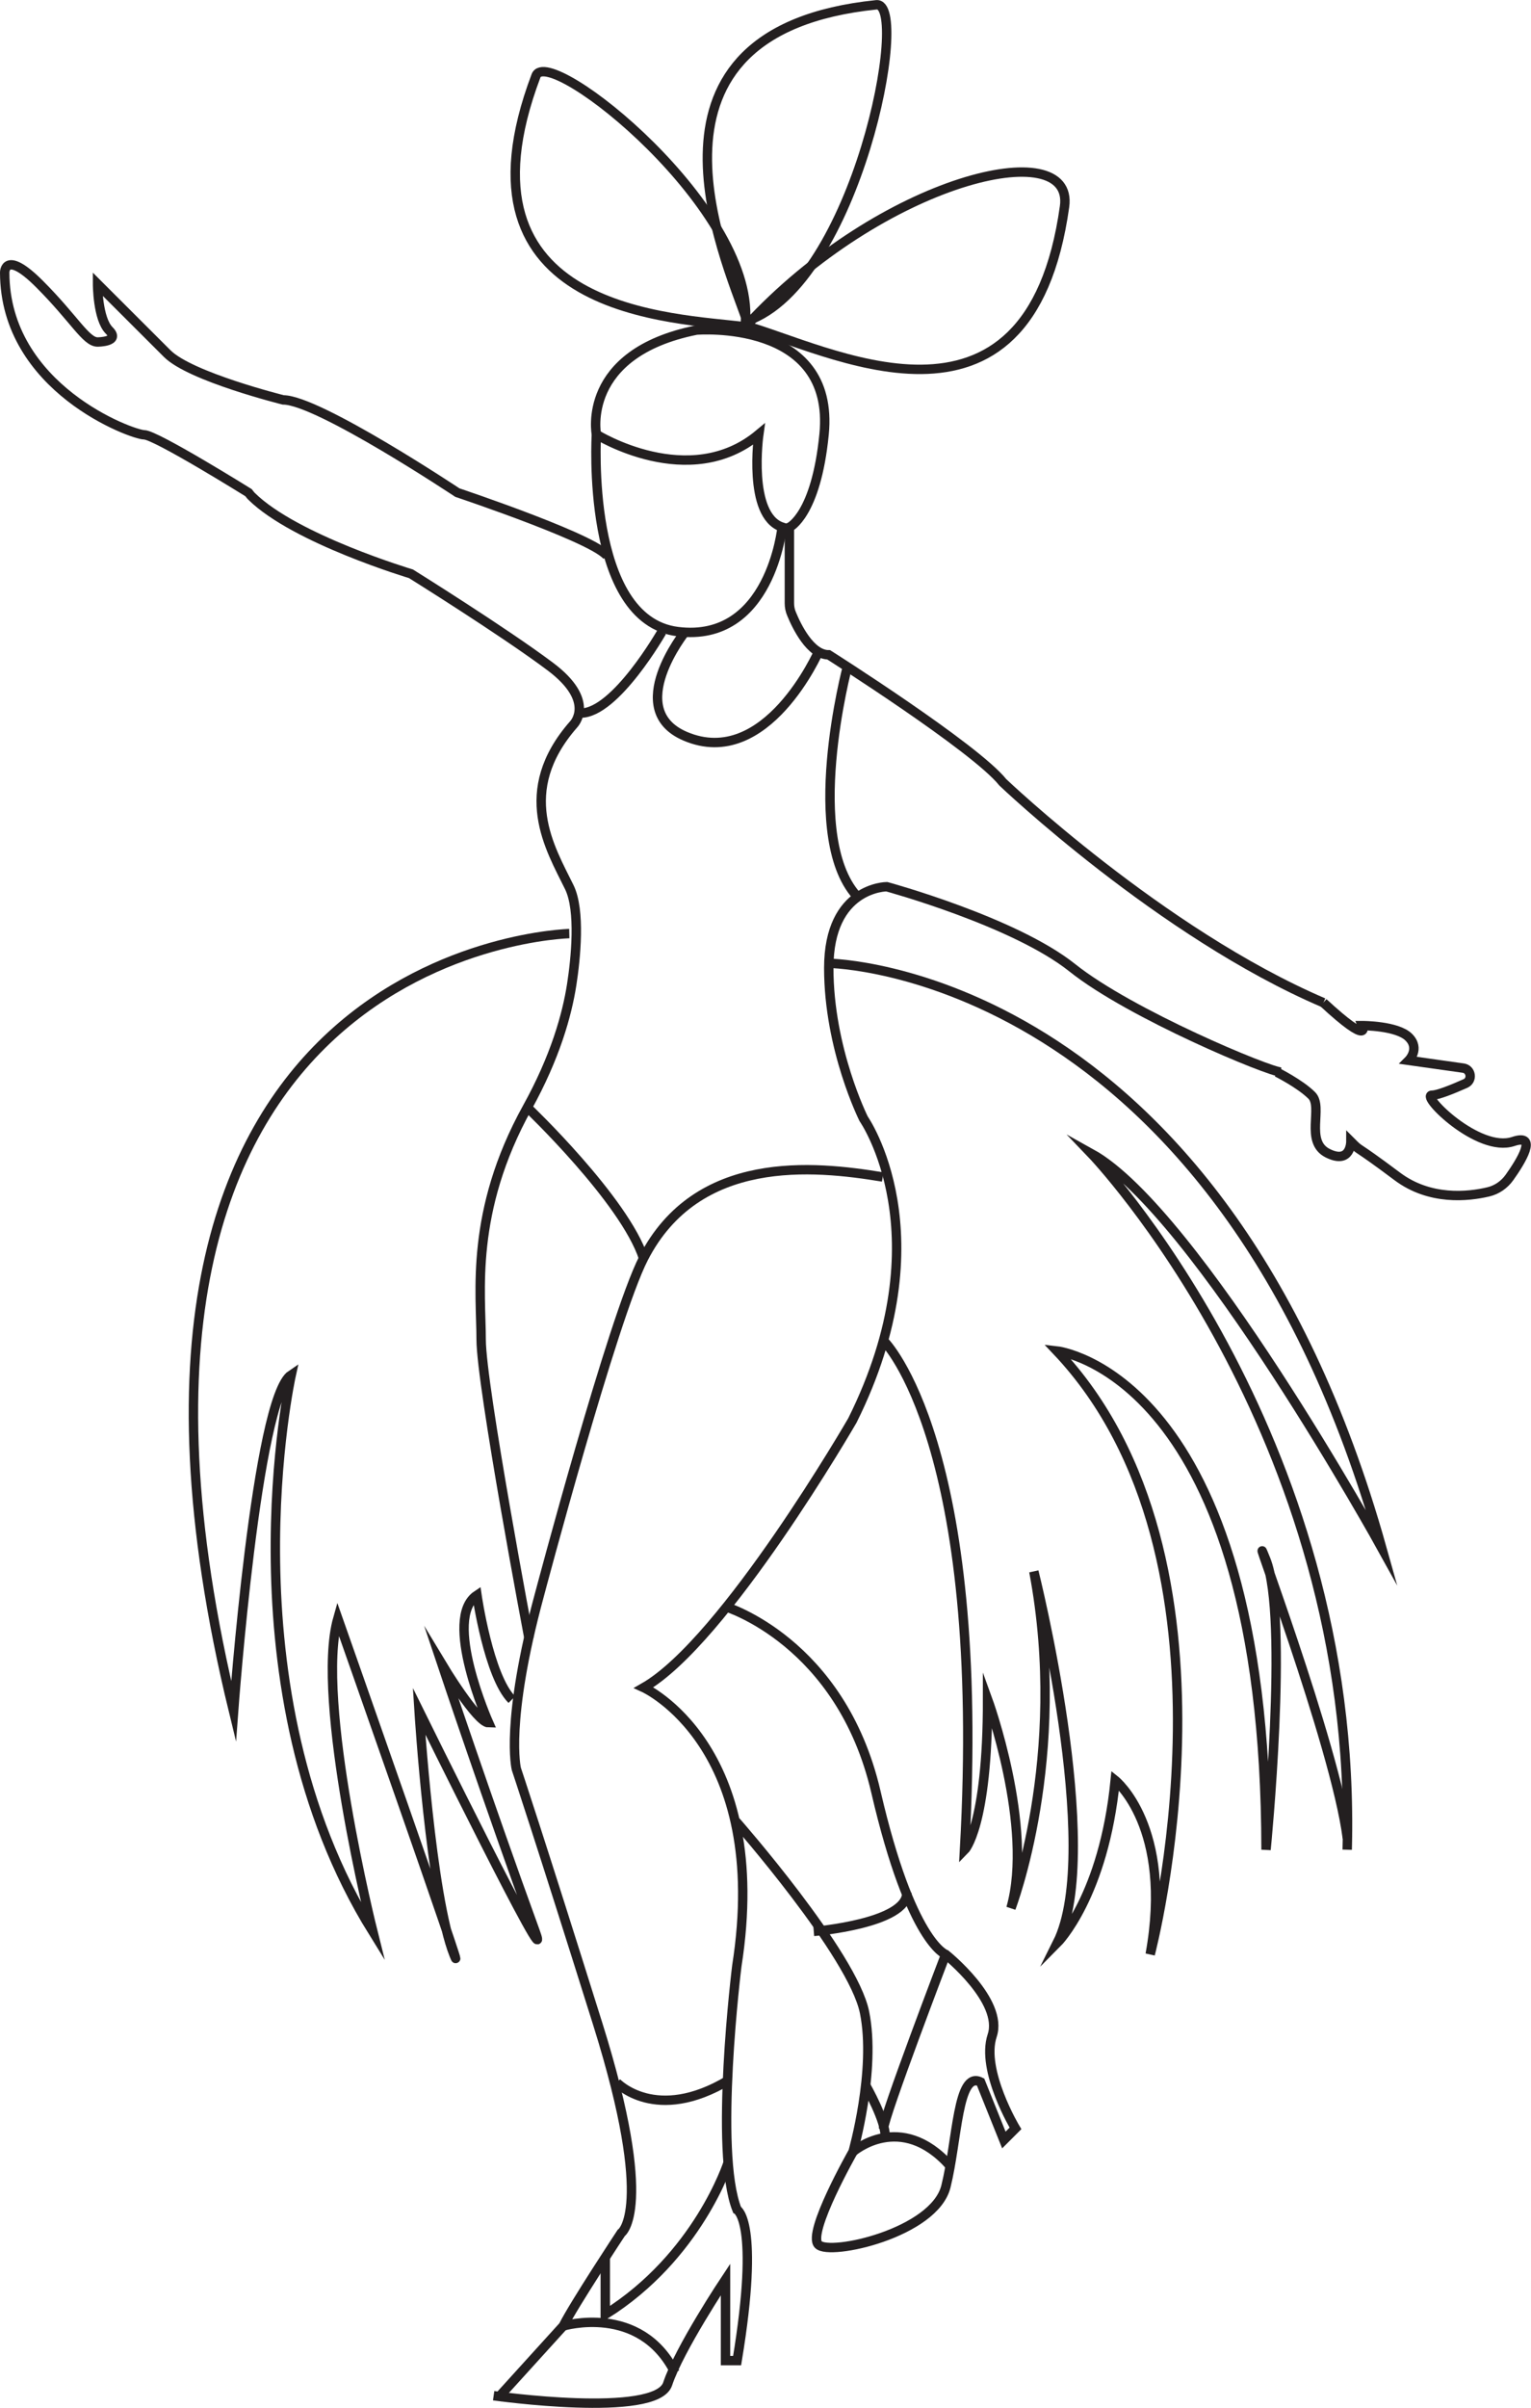 <?xml version="1.0" encoding="UTF-8"?>
<svg id="Layer_1" data-name="Layer 1" xmlns="http://www.w3.org/2000/svg" viewBox="0 0 153.18 240.79">
  <defs>
    <style>
      .cls-1 {
        fill: none;
        stroke: #231f20;
        stroke-miterlimit: 10;
        stroke-width: .94px;
      }
    </style>
  </defs>
  <path class="cls-1" d="m78.25,52.71s-1.15,11.61-10.44,10.45c-9.28-1.15-8.14-19.72-8.14-19.72,0,0,9.29,5.79,16.25-.01,0,0-1.15,8.12,2.33,9.28Z"/>
  <path class="cls-1" d="m128.19,107.21c-1.16,0-15.09-5.79-20.9-10.43-5.81-4.64-18.57-8.11-18.57-8.11,0,0-5.8,0-5.8,8.13,0,8.12,3.49,15.08,3.49,15.08,0,0,8.13,11.6-1.13,30.17,0,0-12.75,22.06-20.87,26.71,0,0,12.77,5.79,9.31,27.84,0,0-2.31,18.57.02,24.37,0,0,2.32,1.16.01,15.09h-1.16s0-8.12,0-8.12c0,0-4.64,6.97-5.79,10.45s-17.41,1.18-17.41,1.18"/>
  <path class="cls-1" d="m132.4,100.26c4.82,4.46,3.91,2.3,3.91,2.3,0,0,3.48,0,4.64,1.16,1.16,1.16,0,2.32,0,2.32l5.45.77c.8.11.96,1.21.22,1.54-1.31.58-2.76,1.17-3.35,1.17-1.16,0,4.65,5.8,8.13,4.63,2.52-.84.78,1.97-.37,3.59-.52.73-1.27,1.25-2.13,1.45-1.99.47-5.83.9-9.1-1.55-4.64-3.48-3.48-2.32-4.64-3.48,0,0,0,2.32-2.32,1.16-2.32-1.16-.43-4.62-1.6-5.78-1.16-1.16-3.48-2.32-3.48-2.32"/>
  <path class="cls-1" d="m52.93,163.86s-4.78-25.26-4.79-29.9c0-4.64-1.17-12.76,4.62-23.21,2.79-5.04,3.97-9.26,4.44-12.29.4-2.57.9-7.41-.24-9.74-1.9-3.88-5.45-9.56.42-16.27,0,0,2.32-2.32-2.33-5.8-4.64-3.48-13.93-9.27-13.93-9.27,0,0-11.61-3.47-15.94-7.74-.12-.11-.21-.25-.31-.37,0,0-9.29-5.79-10.45-5.79S.48,38.85.47,27.24c0,0,0-2.32,3.48,1.16,3.48,3.48,4.65,5.8,5.81,5.8,0,0,2.32,0,1.16-1.16s-1.16-4.64-1.16-4.64c0,0,4.65,4.64,6.97,6.96,2.32,2.32,11.61,4.63,11.61,4.63,3.48,0,17.42,9.27,17.42,9.27,0,0,15.07,5.04,15.08,6.58"/>
  <path class="cls-1" d="m73.63,182.14s11.7,13.3,12.87,19.1c1.17,5.8-1.15,13.93-1.15,13.93,0,0-4.63,8.13-3.47,9.29,1.16,1.16,11.6-1.17,12.76-5.81,1.16-4.64,1.15-11.61,3.47-10.45l2.33,5.8,1.16-1.16s-3.49-5.8-2.33-9.28c1.16-3.48-4.65-8.12-4.65-8.12,0,0-3.48-1.16-6.98-16.24s-15.1-18.55-15.1-18.55"/>
  <path class="cls-1" d="m84.79,66.65s-4.63,17.41,1.18,23.21"/>
  <path class="cls-1" d="m66.22,63.18s-4.63,8.13-8.12,8.13"/>
  <path class="cls-1" d="m81.92,65.12s-5.24,11.98-13.37,8.5c-6.22-2.66,0-10.44,0-10.44"/>
  <path class="cls-1" d="m88.32,117.7c-6.96-1.15-18.57-2.31-23.93,8.12-3.09,6.02-10.42,33.66-10.42,33.66-3.47,12.77-2.31,17.41-2.31,17.41,0,0,2.33,6.96,8.15,25.52,5.82,18.56,2.34,20.89,2.34,20.89,0,0-4.76,7.21-5.79,9.29l-6.57,7.24"/>
  <path class="cls-1" d="m52.77,110.75s9.72,9.25,11.62,15.08"/>
  <path class="cls-1" d="m61.7,208.25s3.9,4.16,11.23-.25"/>
  <path class="cls-1" d="m81.42,193.14s9.34-.77,9.31-3.87"/>
  <path class="cls-1" d="m60.56,225.65v5.8c9.28-5.81,12.28-15.16,12.28-15.16"/>
  <path class="cls-1" d="m56.35,232.6s7.69-2.31,11.18,4.65"/>
  <path class="cls-1" d="m85.35,215.17s4.75-4.14,9.7,1.41"/>
  <path class="cls-1" d="m94.62,195.43s-6.22,16.27-6.22,17.43"/>
  <path class="cls-1" d="m86.64,208.58s2.05,3.6,1.91,5.1"/>
  <path class="cls-1" d="m134.79,184.97c1.12-41.78-25.59-69.61-25.59-69.61,10.45,5.79,29.05,39.43,29.05,39.43-16.3-58.01-55.3-58.46-55.3-58.46"/>
  <path class="cls-1" d="m56.96,93.36s-52.22,1.21-33.59,77.78c0,0,2.29-31.34,5.77-33.66,0,0-6.94,31.34,8.17,55.7,0,0-5.82-23.2-3.51-31.33,0,0,13.41,38.09,11.63,33.64-2.33-5.8-3.5-24.37-3.5-24.37,0,0,13.76,27.91,11.62,22.04-4.65-12.76-9.31-26.68-9.31-26.68,0,0,3.49,5.8,4.65,5.8,0,0-4.65-10.44-1.17-12.76,0,0,1.17,8.12,3.49,10.44"/>
  <path class="cls-1" d="m88.48,134.15s10.3,10.24,8.02,50.86c0,0,2.32-2.32,2.31-15.09,0,0,4.65,12.76,2.34,20.89,0,0,5.79-15.09,2.29-33.66,0,0,6.99,27.85,2.35,37.13,0,0,4.64-4.65,5.79-16.25,0,0,5.81,4.64,3.5,17.4,0,0,10.41-39.47-9.34-60.34,0,0,20.89,2.3,20.93,49.88,0,0,2.3-23.21-.02-29.01-2.33-5.8,6.98,18.56,8.15,27.84"/>
  <path class="cls-1" d="m59.67,43.44s-1.6-8.1,10.01-10.43c0,0,13.92-1.17,12.77,10.43-.8,8.08-3.47,9.29-3.47,9.29v7.59c0,.37.07.74.22,1.08.5,1.22,1.88,4.08,3.71,4.08,0,0,14.66,9.29,17.42,12.75,0,0,15.83,15.09,32.08,22.04"/>
  <path class="cls-1" d="m74.74,32.1C85.71,28.33,91.14.12,87.68.48c-25.5,2.61-15.21,25.04-12.94,31.63"/>
  <path class="cls-1" d="m74.53,32.68c1.52-11.5-19.67-28.36-20.9-25.1-9.06,23.98,14,24.19,20.9,25.1"/>
  <path class="cls-1" d="m74.7,32.56c13.55-14.67,32.84-19.25,31.81-11.9-3.55,25.39-23.9,14.07-32.22,11.83"/>
</svg>